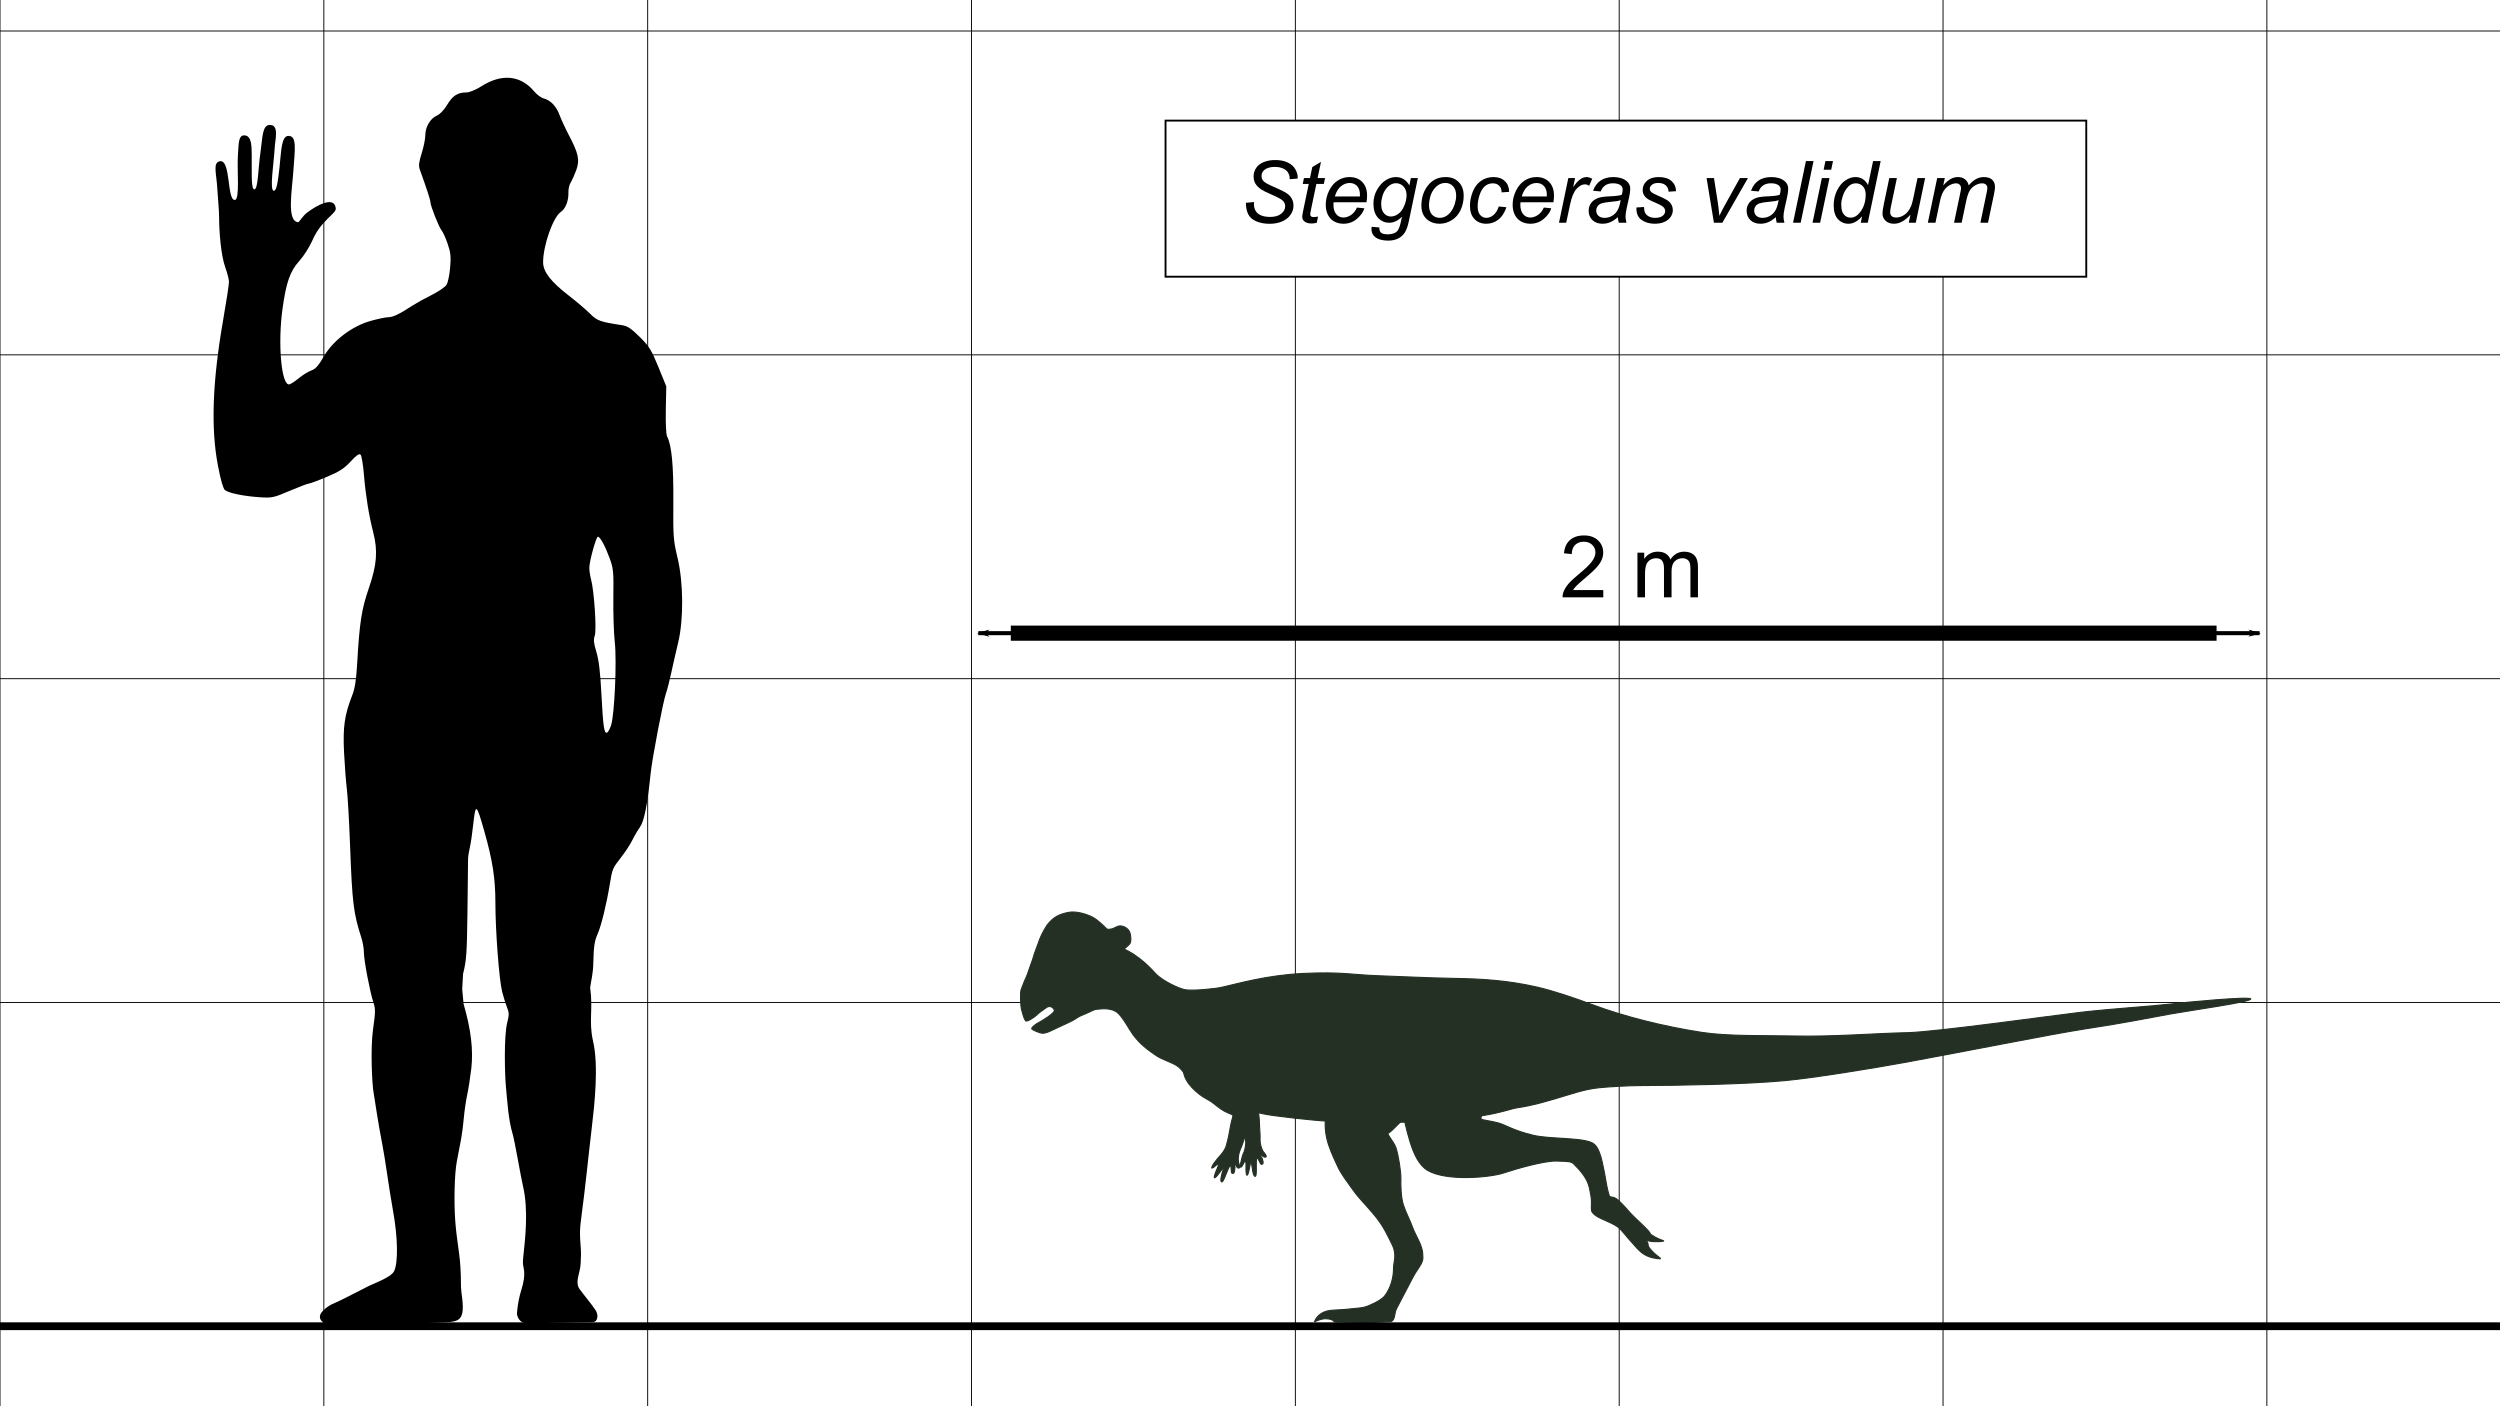 <?xml version="1.0" encoding="UTF-8" standalone="no"?>
<svg
   xmlns:dc="http://purl.org/dc/elements/1.1/"
   xmlns:cc="http://creativecommons.org/ns#"
   xmlns:rdf="http://www.w3.org/1999/02/22-rdf-syntax-ns#"
   xmlns:svg="http://www.w3.org/2000/svg"
   xmlns="http://www.w3.org/2000/svg"
   version="1.1"
   id="svg2"
   viewBox="0 0 7256.693 4081.89"
   height="1152mm"
   width="2048mm">
  <defs
     id="defs4">
    <marker
       style="overflow:visible;"
       id="marker4624"
       refX="0.0"
       refY="0.0"
       orient="auto">
      <path
         transform="scale(0.8) rotate(180) translate(12.5,0)"
         style="fill-rule:evenodd;stroke:#000000;stroke-width:1pt;stroke-opacity:1;fill:#000000;fill-opacity:1"
         d="M 0.0,0.0 L 5.0,-5.0 L -12.5,0.0 L 5.0,5.0 L 0.0,0.0 z "
         id="path4626" />
    </marker>
    <marker
       style="overflow:visible"
       id="marker4456"
       refX="0.0"
       refY="0.0"
       orient="auto">
      <path
         transform="scale(0.8) translate(12.5,0)"
         style="fill-rule:evenodd;stroke:#000000;stroke-width:1pt;stroke-opacity:1;fill:#000000;fill-opacity:1"
         d="M 0.0,0.0 L 5.0,-5.0 L -12.5,0.0 L 5.0,5.0 L 0.0,0.0 z "
         id="path4458" />
    </marker>
    <marker
       style="overflow:visible;"
       id="marker4440"
       refX="0.0"
       refY="0.0"
       orient="auto">
      <path
         transform="scale(0.8) rotate(180) translate(12.5,0)"
         style="fill-rule:evenodd;stroke:#000000;stroke-width:1.0pt;"
         d="M 0.0,0.0 L 5.0,-5.0 L -12.5,0.0 L 5.0,5.0 L 0.0,0.0 z "
         id="path4442" />
    </marker>
    <marker
       style="overflow:visible"
       id="marker4436"
       refX="0.0"
       refY="0.0"
       orient="auto">
      <path
         transform="scale(0.8) translate(12.5,0)"
         style="fill-rule:evenodd;stroke:#000000;stroke-width:1.0pt"
         d="M 0.0,0.0 L 5.0,-5.0 L -12.5,0.0 L 5.0,5.0 L 0.0,0.0 z "
         id="path4438" />
    </marker>
    <marker
       style="overflow:visible;"
       id="Arrow1Lend"
       refX="0.0"
       refY="0.0"
       orient="auto">
      <path
         transform="scale(0.8) rotate(180) translate(12.5,0)"
         style="fill-rule:evenodd;stroke:#000000;stroke-width:1pt;stroke-opacity:1;fill:#000000;fill-opacity:1"
         d="M 0.0,0.0 L 5.0,-5.0 L -12.5,0.0 L 5.0,5.0 L 0.0,0.0 z "
         id="path4179" />
    </marker>
    <marker
       style="overflow:visible"
       id="Arrow1Lstart"
       refX="0.0"
       refY="0.0"
       orient="auto">
      <path
         transform="scale(0.8) translate(12.5,0)"
         style="fill-rule:evenodd;stroke:#000000;stroke-width:1pt;stroke-opacity:1;fill:#000000;fill-opacity:1"
         d="M 0.0,0.0 L 5.0,-5.0 L -12.5,0.0 L 5.0,5.0 L 0.0,0.0 z "
         id="path4176" />
    </marker>
  </defs>
  <g
     style="display:inline"
     id="layer5">
    <rect
       y="-58.928"
       x="-90.51"
       height="4186.072"
       width="7568.871"
       id="rect4181"
       style="opacity:1;fill:#ffffff;fill-opacity:1;fill-rule:nonzero;stroke:#ffffff;stroke-width:3.755;stroke-miterlimit:4;stroke-dasharray:none;stroke-opacity:1" />
  </g>
  <g
     style="display:inline"
     id="layer9">
    <path
       id="path5425"
       style="fill:none;fill-opacity:0.75;fill-rule:evenodd;stroke:#000000;stroke-width:2pt;stroke-linecap:butt;stroke-linejoin:miter;stroke-opacity:1"
       d="M 0,0 0,4081.89 M 940,0 940,4081.89 M 1880,0 l 0,4081.89 M 2820,0 l 0,4081.89 M 3760,0 l 0,4081.89 M 4700,0 l 0,4081.89 M 5640,0 l 0,4081.89 M 6580,0 l 0,4081.89 M 0,90 7256.693,90 M 0,1030 l 7256.693,0 M 0,1970 l 7256.693,0 M 0,2910 l 7256.693,0 M 0,3850 l 7256.693,0" />
  </g>
  <g
     style="display:inline;opacity:1"
     id="layer2">
    <path
       id="path4716"
       d="m 4939.228,2996.65 c -107.737,-16.727 -222.974,-45.048 -318.799,-80.965 -46.216,-17.331 -111.302,-39.72 -161.119,-50.959 -81.233,-18.326 -153.062,-23.293 -236.069,-24.7 -81.684,-1.385 -162.607,-5.872 -222.118,-7.751 -76.128,-2.554 -106.079,-11.823 -215.761,-6.754 -109.682,5.069 -193.805,30.409 -237.928,40.066 -23.409,5.123 -81.374,10.479 -104.861,7.731 -17.008,-1.99 -68.418,-25.354 -88.996,-48.042 -20.578,-22.688 -62.855,-66.092 -119.432,-80.479 -56.644,-14.404 -134.306,40.216 -152.872,95.916 -8.859,26.577 -11.058,57.968 3.338,78.281 7.541,10.642 25.887,22.15 38.603,20.692 35.687,-4.092 90.168,-23.141 119.065,-1.468 16.138,12.103 35.562,50.428 47.058,65.755 20.055,26.74 41.183,42.733 67.884,60.69 14.461,9.725 41.7,18.356 56.67,27.337 27.505,16.503 30.303,46.12 55.617,65.105 20.984,15.738 82.001,42.978 82.001,42.978 46.949,15.948 97.136,31.643 145.841,38.059 84.37,11.114 149.435,17.081 244.861,22.212 64.037,-4.551 119.906,-1.176 173.802,-4.45 69.358,-4.212 139.773,-10.086 186.906,-17.566 59.806,-9.492 81.133,-20.01 103.382,-23.262 41.676,-6.091 77.675,-17.015 112.898,-27.273 41.361,-12.046 76.879,-25.484 120.946,-30.381 28.185,-3.132 91.307,-6.342 118.19,-6.418 116.24,-0.328 306.014,-3.512 421.954,-14.287 83.584,-7.768 254.47,-35.569 354.018,-53.819 165.879,-30.411 429.184,-82.853 519.391,-96.583 117.212,-17.84 185.266,-32.046 245.508,-42.924 60.95,-11.006 235.598,-35.302 234.157,-43.741 -1.435,-8.407 -197.915,10.623 -234.174,14.897 -56.929,6.712 -166.526,13.159 -261.075,24.04 -63.899,7.353 -420.567,57.235 -500.782,58.922 -98.993,2.082 -215.02,12.366 -333.025,9.592 -74.431,-1.749 -188.113,1.497 -265.08,-10.453 z"
       style="opacity:1;fill:#253025;fill-opacity:1;fill-rule:evenodd;stroke:#253025;stroke-width:3.271;stroke-linecap:butt;stroke-linejoin:miter;stroke-miterlimit:4;stroke-dasharray:none;stroke-opacity:1" />
  </g>
  <g
     style="display:inline"
     id="layer4">
    <path
       id="path4723"
       d="m 3932.558,3014.24 c -21.177,35.743 -37.939,69.913 -51.815,105.416 -13.877,35.504 -25.243,89.896 -29.866,107.977 -8.168,31.949 -3.876,65.95 4.995,93.713 8.363,26.174 25.636,61.482 25.636,61.482 10.073,23.373 28.582,46.882 46.774,72.427 18.47,25.935 33.902,38.796 61.334,72.03 27.882,33.779 38.538,60.006 53.213,89.357 3.958,7.917 6.89,23.272 5.645,34.81 -1.245,11.538 -3.48,21.065 -3.48,30.298 0,26.968 -8.099,57.635 -26.421,81.011 -4.08,5.206 -17.347,13.912 -27.009,18.637 -9.662,4.725 -21.073,10.461 -32.572,13.247 -11.778,2.854 -32.574,3.558 -47.153,5.543 -6.391,0.87 -16.721,1.244 -27.744,1.972 -11.022,0.729 -22.794,0.942 -31.524,3.214 -19.523,5.081 -31.41,16.959 -36.776,30.396 -1.042,2.61 10.044,-4.896 23.351,-7.213 13.307,-2.317 26.67,1.277 29.459,3.706 3.58,3.116 3.701,5.149 9.962,5.213 50.72,0.512 99.448,2.39 154.215,-1.037 5.882,-0.287 11.967,-0.981 14.858,-15.486 2.89,-14.502 2.88,-16.128 7.594,-25.394 11.133,-21.882 35.022,-66.802 44.359,-84.984 8.517,-17.034 19.514,-30.374 25.576,-42.047 7.41,-14.269 4.445,-21.77 4.445,-28.403 0,-25.013 -22.648,-56.712 -30.631,-80.66 -4.892,-14.677 -18.256,-39.575 -25.563,-62.357 -7.307,-22.782 -7.534,-59.202 -7.11,-73.438 0.67,-22.493 -7.543,-71.638 -14.294,-91.892 -6.474,-19.423 -29.09,-40.609 -21.424,-43.421 7.666,-2.811 23.165,-21.739 52.199,-48.734 29.034,-26.995 41.435,-44.38 60.096,-63.04 23.282,-23.282 47.152,-34.9 77.157,-65.926 30.005,-31.026 45.824,-49.04 57.617,-64.765 9.562,-12.748 99.256,-80.07 89.85,-94.955 -17.124,-27.097 -111.527,-7.618 -160.47,-11.784 -48.944,-4.165 -66.982,-14.645 -96.472,-25.48 -29.49,-10.834 -95.708,-35.54 -119.062,-6.022 -23.354,29.518 -41.286,76.776 -58.95,106.588 z"
       style="fill:#253025;fill-opacity:1;fill-rule:evenodd;stroke:#253025;stroke-width:3.271;stroke-linecap:butt;stroke-linejoin:miter;stroke-miterlimit:4;stroke-dasharray:none;stroke-opacity:1" />
  </g>
  <g
     style="display:inline"
     id="layer6">
    <path
       id="path4730"
       d="m 3558.768,3328.366 c -4.188,10.846 -12.788,21.13 -12.788,21.13 -10.383,11.926 -15.416,17.565 -23.795,29.117 -2.105,2.874 -4.66,8.78 -5.11,11.421 -0.281,1.649 5.341,-0.605 10.493,-5.586 3.088,-2.985 4.36,-4.022 7.952,-5.303 3.212,-1.145 0.407,6.671 -3.912,16.31 -1.987,4.434 -10.124,24.619 -5.657,23.261 6.684,-2.032 21.502,-26.99 24.754,-28.597 2.473,-1.222 -1.599,8.39 -2.793,13.397 -0.929,3.895 -7.593,25.905 -1.631,27.312 5.406,1.276 16.325,-36.214 22.827,-45.091 5.106,-4.941 4.303,4.917 4.303,4.917 1.339,6.756 -0.576,16.468 5.457,15.46 5.488,-0.917 4.945,-12.043 5.797,-16.996 0.45,-2.595 0.893,-10.001 0.96,-9.781 0.871,2.864 7.041,14.124 11.711,10.812 2.747,-4.039 -1.864,-13.753 -2.628,-17.928 -1.55,-10.04 0.776,-25.775 5.532,-35.911 4.827,-10.286 7.902,-20.759 12.276,-33.188 2.841,-8.073 9.089,-23.561 11.956,-36.332 4.653,-20.73 10.941,-39.81 4.38,-49.68 -10.262,-16.809 -29.46,-25.561 -44.88,-40.98 -12.163,-12.163 -23.607,-25.22 -63.932,-53.06 -40.325,-27.841 -56.872,-51.518 -64.253,-41.36 -7.381,10.159 -20.649,19.778 -20.174,28.077 1.851,32.315 40.498,66.297 67.139,80.282 18.973,9.96 23.951,17.19 40.45,28.466 17.887,12.664 32.264,14.664 35.271,18.904 1.592,2.245 -3.897,15.252 -6.168,28.599 -3.47,20.392 -6.578,37.968 -13.538,62.325 z"
       style="fill:#253025;fill-opacity:1;fill-rule:evenodd;stroke:#253025;stroke-width:3.271;stroke-linecap:butt;stroke-linejoin:miter;stroke-miterlimit:4;stroke-dasharray:none;stroke-opacity:1" />
  </g>
  <g
     id="g4176"
     style="display:inline">
    <path
       style="fill:#253025;fill-opacity:1;fill-rule:evenodd;stroke:#253025;stroke-width:3.271;stroke-linecap:butt;stroke-linejoin:miter;stroke-miterlimit:4;stroke-dasharray:none;stroke-opacity:1"
       d="m 3616.109,3315.011 c 0.264,11.623 -4.246,26.896 -4.246,26.896 -6.661,14.365 -6.52,17.43 -10.417,33.503 -0.851,3.46 -0.961,9.894 -0.37,12.507 0.37,1.631 4.707,-2.596 7.571,-9.165 1.716,-3.937 2.497,-5.381 5.329,-7.934 2.533,-2.283 3.071,6.775 2.753,17.332 -0.146,4.857 -0.124,25.856 3.487,22.898 5.405,-4.427 7.89,-33.624 10.284,-36.349 1.82,-2.072 3.569,9.604 4.374,14.687 0.626,3.955 2.706,26.081 8.753,25.109 5.484,-0.881 1.286,-39.703 3.913,-50.388 2.837,-6.514 5.853,2.905 5.853,2.905 3.814,5.735 5.746,15.444 10.939,12.212 4.724,-2.94 -0.019,-13.019 -1.12,-17.922 -0.573,-2.571 -2.987,-9.586 -2.841,-9.408 1.897,2.316 11.894,10.373 14.948,5.531 1,-4.781 -6.966,-12.004 -9.264,-15.572 -5.261,-8.69 -9.11,-24.124 -8.576,-35.308 0.541,-11.349 -0.609,-22.204 -1.304,-35.361 -0.451,-8.547 -0.58,-25.247 -2.798,-38.146 -3.602,-20.939 -1.232,-34.967 -8.973,-43.94 -12.28,-15.396 -32.42,-21.684 -49.644,-35.058 -13.586,-10.55 -26.57,-22.076 -70.055,-44.666 -43.484,-22.59 -62.858,-44.016 -68.913,-33.016 -6.055,11 -18.019,22.201 -16.512,30.375 5.87,31.831 48.456,60.724 76.634,71.274 20.068,7.514 25.91,14.066 43.687,23.194 19.327,10.332 33.842,10.522 37.355,14.354 1.86,2.029 4.919,23.47 7.908,36.675 4.566,20.175 8.394,37.608 11.245,62.779 z"
       id="path4178" />
  </g>
  <g
     style="display:inline"
     id="layer7">
    <path
       id="path4737"
       d="m 4011.103,3047.827 c 8.368,50.208 34.531,90.19 53.229,155.985 19.295,67.895 31.061,164.851 79.704,193.488 54.328,31.983 180.517,20.802 221.316,7.202 37.832,-12.611 117.282,-35.313 152.514,-34.443 38.986,0.963 43.652,1.903 50.347,8.598 16.549,16.549 38.873,39.787 45.261,69.335 3.194,14.774 5.698,27.096 6.061,40.397 0.363,13.301 -2.341,24.11 2.466,30.536 7.862,10.511 20.72,16.2 33.476,21.685 10.146,4.363 31.81,14.26 40.564,20.799 11.933,8.912 29.606,34.011 42.385,46.79 4.9,4.9 17.596,22.735 34.291,32.909 16.694,10.174 37.386,12.686 46.247,12.847 5.621,0.102 -11.719,-9.622 -20.98,-19.823 -9.262,-10.201 -14.146,-14.635 -14.146,-21.996 0,-7.877 -10.24,-13.946 2.098,-10.14 12.909,3.982 50.01,2.079 42.176,-0.716 -12.154,-4.336 -20.284,-7.659 -32.515,-15.645 -10.909,-7.122 -0.537,-1.343 -11.473,-13.555 -11.271,-12.586 -38.892,-37.171 -49.958,-49.083 -9.197,-9.9 -33.961,-39.913 -46.064,-45.532 -9.722,-4.514 -13.922,-1.511 -16.63,-5.665 0,0 -6.461,-19.712 -10.398,-45.902 -2.156,-14.341 -5.875,-32.25 -10.575,-53.825 -4.269,-19.594 -11.27,-39.864 -22.091,-50.068 -22.968,-21.659 -125.536,-13.976 -178.476,-26.741 -57.074,-13.761 -79.553,-29.462 -98.51,-35.036 -21.649,-6.365 -49.242,-8.948 -52.235,-11.941 -3.154,-3.154 16.754,-73.292 20.065,-81.569 8,-19.998 42.541,-196.376 33.969,-213.52 -11.831,-23.662 -51.745,-42.321 -77.644,-50.953 -23.059,-7.687 -46.031,-14.558 -70.364,-14.558 -34.347,0 -141.231,-52.095 -196.785,2.682 -41.898,41.311 -5.313,109.523 2.676,157.458 z"
       style="fill:#253025;fill-opacity:1;fill-rule:evenodd;stroke:#253025;stroke-width:3.271;stroke-linecap:butt;stroke-linejoin:miter;stroke-miterlimit:4;stroke-dasharray:none;stroke-opacity:1" />
  </g>
  <g
     style="display:inline;opacity:1"
     id="layer3">
    <path
       id="path4719"
       d="m 2977.552,2963.291 c -5.759,-5.759 -8.794,-21.607 -12.049,-31.985 -3.255,-10.377 -4.809,-52.311 -1.113,-59.703 2.787,-5.574 6.841,-19.13 9.551,-24.55 6.871,-13.741 10.948,-26.268 15.733,-40.625 2.773,-8.32 8.226,-21.615 10.375,-30.213 2.5,-10.002 10.403,-28.192 13.403,-37.916 4.306,-13.957 14.11,-35.225 25.715,-52.632 18.188,-24.307 36.737,-32.222 62.829,-37.382 21.218,-4.196 51.479,4.911 68.817,13.749 16.299,8.319 36.642,29.473 36.642,29.473 5.187,5.406 5.854,7.428 17.933,5.226 12.079,-2.201 19.537,-12.845 34.464,-7.747 16.992,5.803 21.083,18.393 22.062,28.541 1.27,13.162 0.624,19.392 -5.333,25.053 -5.957,5.661 -9.668,8.494 -11.388,10.214 -4.785,4.785 -9.206,8.203 -15.636,19.409 -6.431,11.206 -9.883,20.512 -13.018,28.348 -9.563,23.907 -8.817,45.122 -8.817,70.533 0,7.872 -0.922,28.107 -6.245,33.43 -13.484,13.484 -24.208,18.6 -41.144,24.246 -4.363,1.455 -18.791,9.938 -35.889,16.471 -17.098,6.533 -20.997,12.151 -32.933,18.037 -11.935,5.886 -21.393,10.381 -37.637,17.632 -16.224,7.254 -36.961,19.896 -50.036,18.026 -7.131,-1.02 -24.628,-8.282 -28.654,-12.123 -3.346,-3.346 12.848,-14.873 15.429,-16.164 8.883,-4.442 54.083,-30.329 49.594,-39.307 -4.906,-9.812 -14.543,-13.043 -23.878,-6.093 -9.532,7.096 -19.776,13.278 -28.591,22.224 -4.767,4.849 -26.819,19.196 -30.186,15.829 z"
       style="fill:#253025;fill-opacity:1;fill-rule:evenodd;stroke:#253025;stroke-width:3.271;stroke-linecap:butt;stroke-linejoin:miter;stroke-miterlimit:4;stroke-dasharray:none;stroke-opacity:1" />
  </g>
  <g
     style="display:inline"
     id="layer8">
    <path
       d="m 1773.809,2105.082 c 9.988,-31.024 16.866,-186.089 10.73,-240.985 -2.908,-25.766 -4.813,-83.83 -4.173,-129.044 1,-76.465 0.326,-84.367 -11.137,-115.687 -12.708,-34.756 -27.436,-61.483 -33.717,-61.483 -5.133,0 -24.892,71.306 -24.892,89.963 0,8.439 2.181,23.406 4.827,32.975 9.073,32.65 16.75,146.753 11.093,163.7 -4.246,12.466 -3.271,22.176 4.623,48.056 7.008,23.137 11.181,57.779 14.409,119.8 5.147,97.68 7.968,117.1 16.24,114.231 3.156,-1.085 8.535,-10.798 11.996,-21.526 m -244.7,1736.069 c -23.263,-0.17 -28.6,-23.364 -28.542,-28.424 0.117,-5.356 2.952,-33.379 8.724,-54.523 5.773,-21.173 12.345,-38.422 12.403,-59.708 0.117,-21.258 -5.831,-22.191 -3.082,-47.617 5.219,-50.402 16.392,-136.819 -0.75,-208.902 -5.86,-24.564 -23.648,-129.905 -29.857,-150.528 -12.634,-41.525 -15.426,-96.097 -19.192,-133.834 -3.503,-34.444 -6.731,-149.086 3.563,-189.509 5.713,-22.374 5.612,-28.847 -0.512,-43.66 -3.883,-9.668 -10.338,-30.134 -14.307,-45.781 -8.768,-34.43 -19.585,-176.745 -19.585,-258.285 0,-70.359 -8.2,-123.305 -31.958,-206.71 -23.583,-83.023 -25.473,-84.042 -32.714,-17.908 -2.457,23.647 -6.819,52.678 -9.581,64.466 -2.778,11.915 -5.075,26.925 -5.075,33.511 0,6.488 -0.71,74.19 -1.73,150.542 -1.512,123.488 -2.894,143.361 -12.81,182.682 l -2.443,44.239 4.013,43.123 c 21.301,73.002 28.512,133.326 22.449,186.837 -2.995,25.456 -8.317,60.113 -12.068,77.13 -3.649,16.946 -8.011,46.925 -9.712,66.698 -1.759,19.831 -5.103,46.247 -7.516,59.108 -2.4,12.792 -8.099,42.841 -12.708,66.684 -7.357,38.996 -8.306,119.545 -4.943,168.973 3.883,57.073 12.243,91.247 15.195,136.659 2.966,45.088 0.072,50.828 3.052,75.126 13.765,92.755 -7.473,84.592 -75.664,87.885 -66.271,3.166 -177.571,6.572 -220.375,6.572 -23.86,0 -46.003,0 -85.638,-1.668 -22.929,-0.95 -39.621,-19.307 -21.359,-38.416 18.989,-19.985 35.637,-22.952 53.098,-31.984 11.661,-6.063 63.667,-31.88 69.977,-35.512 19.396,-11.294 75.172,-29.181 84.549,-48.714 12.097,-25.017 10.847,-97.736 -3.125,-174.965 -13.26,-73.964 -22.21,-147.87 -30.875,-191.531 -11.443,-57.045 -24.724,-147.305 -25.48,-151.093 -4.493,-22.417 -9.683,-128.068 -1.643,-184.477 7.11,-49.822 7.227,-59.73 1.093,-77.624 -9.959,-29.54 -27.741,-122.81 -27.741,-145.962 0,-10.883 -3.257,-29.555 -7.153,-41.724 -23.06,-71.731 -26.65,-100.366 -32.947,-268.561 -2.646,-70.486 -6.848,-144.478 -9.393,-164.279 -2.544,-19.731 -6.15,-67.193 -8.069,-105.355 -3.621,-74.288 1.41,-109.312 24.062,-166.627 7.357,-18.516 11.298,-44.127 13.958,-90.047 7.066,-122.09 12.678,-158.301 34.197,-220.845 23.118,-67.278 26.303,-107.969 12.403,-161.735 -12.403,-48.099 -22.071,-108.196 -26.811,-166.188 -2.37,-29.257 -6.761,-55.745 -9.786,-58.826 -3.91,-4.057 -11.849,1.286 -28.904,19.801 -18.683,20.212 -33.019,29.583 -69.295,44.663 -25.153,10.601 -48.401,19.265 -51.673,19.265 -3.344,0 -28.468,9.54 -55.89,21.173 -47.762,20.353 -51.557,21.073 -89.593,18.402 -45.959,-3.237 -87.179,-11.901 -98.462,-20.622 -5.045,-3.873 -12.431,-29.865 -20.355,-71.518 -20.747,-108.662 -15.877,-243.614 15.208,-422.099 9.349,-53.37 16.91,-103.135 16.91,-110.443 0,-7.222 -4.715,-26.033 -10.439,-41.582 -12.785,-34.725 -18.194,-104.492 -18.194,-148.266 0,-18.077 -4.012,-58.642 -5.351,-83.101 -2.284,-41.728 -13.705,-73.615 7.664,-77.508 32.41,-5.904 19.759,114.593 43.655,112.329 14.832,-1.405 5.549,-89.868 8.721,-130.608 2.394,-30.744 0.34,-57.967 19.287,-56.819 21.133,1.28 20.416,32.507 20.776,60.177 0.503,38.592 -2.751,96.421 7.437,96.565 11.192,0.158 11.043,-60.239 17.549,-104.306 6.506,-44.068 4.556,-82.717 27.813,-82.796 27.396,-0.093 15.071,42.766 13.886,65.735 -2.231,43.248 -15.738,124.454 -2.783,125.448 7.719,0.592 11.641,-21.531 16.749,-68.215 5.108,-46.684 4.867,-92.167 26.87,-91.079 23.729,1.173 17.858,37.792 13.29,102.318 -4.072,57.518 -19.976,146.224 14.384,148.224 2.047,0.119 12.8,-18.147 25.205,-27.636 30.004,-22.949 75.681,-46.104 82.697,-17.07 2.667,11.037 -0.201,12.322 -24.066,35.819 -19.36,19.061 -32.874,38.523 -43.008,61.751 -8.186,18.763 -25.106,45.291 -37.556,59.095 -27.475,30.463 -38.588,62.401 -49.332,140.662 -13.711,100.337 -3.344,218.512 19.047,218.314 3.577,0 16.095,-8.043 27.843,-17.71 11.835,-9.752 28.542,-20.014 37.221,-23.024 11.821,-4.014 20.646,-13.979 35.593,-39.929 26.84,-46.699 81.902,-88.549 136.642,-103.899 20.588,-5.781 43.547,-10.587 50.991,-10.587 13.464,0 32.481,-9.116 70.094,-33.809 10.949,-7.052 35.928,-20.96 55.745,-30.784 19.716,-9.908 39.068,-23.052 43.081,-29.412 3.94,-6.29 8.637,-28.749 10.469,-49.936 2.718,-31.886 1.483,-43.759 -7.095,-68.79 -5.628,-16.721 -13.421,-34.063 -17.288,-38.629 -8.055,-9.3 -32.815,-71.956 -32.931,-83.08 -0.117,-6.275 -10.672,-38.656 -30.533,-93.666 -4.173,-11.42 -3.068,-21.258 5.219,-47.66 5.773,-18.276 10.542,-41.724 10.542,-52.268 0.117,-24.424 14.481,-49.003 33.629,-57.215 8.884,-3.774 21.111,-16.707 30.126,-31.703 15.776,-26.374 30.271,-35.518 56.006,-35.518 8.491,0 27.204,-7.802 43.023,-17.837 58.565,-37.37 113.393,-32.382 152.824,14.345 8.113,9.626 20.37,18.87 27.204,20.622 20.646,5.286 37.454,22.784 46.875,48.38 4.957,13.427 17.403,40.212 27.741,59.815 27.276,51.646 31.347,71.194 20.733,100.253 -4.711,12.904 -11.893,28.988 -15.979,35.533 -4.042,6.473 -7.109,19.179 -6.746,28.268 0.826,24.748 -8.04,47.871 -22.027,57.454 -22.594,15.279 -51.441,97.229 -51.441,146.174 0,27.406 22.304,56.423 74.501,96.648 23.045,17.837 50.947,41.667 62.011,52.748 20.225,20.424 28.513,23.449 93.518,33.371 15.02,2.374 26.477,10.063 50.51,34.091 27.392,27.222 33.98,37.723 54.087,87.107 l 22.871,56.212 -1.324,67.744 c -0.745,40.834 0.698,71.872 3.854,77.935 13.216,25.639 18.77,84.352 17.956,190.074 -0.756,100.578 0.117,111.447 12.155,161.68 17.288,71.886 18.073,179.163 1.803,246.596 -5.787,24.028 -14.801,63.25 -19.948,87.235 -5.19,23.971 -12.039,50.628 -15.15,59.067 -8.243,22.247 -40.129,188.379 -44.782,233.734 -9.552,92.055 -18.741,138.118 -30.853,155.192 -6.601,9.244 -16.764,26.558 -22.608,38.558 -5.816,12 -20.487,34.289 -32.598,49.71 -24.238,30.897 -25.328,33.285 -32.423,77.609 -9.683,59.109 -24.849,120.959 -35.666,145.03 -8.782,19.886 -11.006,35.505 -12.198,83.447 -0.71,32.578 -6.048,48.267 -9.175,71.899 9.105,62.98 -4.896,95.997 8.466,155.418 16.676,70.331 3.977,186.682 -3.22,246.343 -10.948,91.743 -17.048,160.83 -32.649,278.85 -5.219,39.519 1.353,70.614 0.826,93.822 -0.57,21.159 -0.803,29.018 -2.893,41.23 -3.156,19.01 -13.857,41.385 -1.178,59.122 13.463,18.827 34.842,43.42 46.837,62.105 7.939,12.325 7.415,34.063 -10.541,34.063"
       style="display:inline;fill:#000000;fill-opacity:1;fill-rule:nonzero;stroke:none"
       id="path3054" />
    <rect
       y="3838.302"
       x="-318.725"
       height="22.627"
       width="7738.577"
       id="rect4174"
       style="opacity:1;fill:#000000;fill-opacity:1;fill-rule:nonzero;stroke:none;stroke-width:5;stroke-miterlimit:4;stroke-dasharray:none;stroke-opacity:1" />
  </g>
  <g
     style="display:inline"
     id="layer10">
    <rect
       y="350.093"
       x="3383.171"
       height="453.094"
       width="2672.593"
       id="rect4198"
       style="opacity:1;fill:#ffffff;fill-opacity:1;fill-rule:nonzero;stroke:#000000;stroke-width:5.454;stroke-miterlimit:4;stroke-dasharray:none;stroke-opacity:1" />
    <g
       id="flowRoot4202"
       style="font-style:normal;font-variant:normal;font-weight:normal;font-stretch:normal;font-size:160px;line-height:125%;font-family:Arial;-inkscape-font-specification:Arial;letter-spacing:0px;word-spacing:0px;fill:#000000;fill-opacity:1;stroke:none;stroke-width:1px;stroke-linecap:butt;stroke-linejoin:miter;stroke-opacity:1"
       transform="translate(424,462)">
      <path
         id="path4221"
         style="font-size:250px"
         d="m 4229.855,1250.792 0,21.118 -118.286,0 q -0.244,-7.934 2.563,-15.259 4.517,-12.085 14.404,-23.804 10.01,-11.719 28.809,-27.1 29.175,-23.926 39.429,-37.842 10.254,-14.038 10.254,-26.489 0,-13.062 -9.399,-21.973 -9.277,-9.033 -24.292,-9.033 -15.869,0 -25.391,9.521 -9.521,9.521 -9.643,26.367 l -22.583,-2.319 q 2.319,-25.268 17.456,-38.452 15.137,-13.306 40.649,-13.306 25.757,0 40.772,14.282 15.015,14.282 15.015,35.4 0,10.742 -4.395,21.118 -4.394,10.376 -14.648,21.851 -10.132,11.475 -33.813,31.494 -19.775,16.602 -25.391,22.583 -5.615,5.859 -9.277,11.841 l 87.769,0 z" />
      <path
         id="path4223"
         style="font-size:250px"
         d="m 4328.976,1271.91 0,-129.639 19.653,0 0,18.188 q 6.104,-9.521 16.235,-15.259 10.132,-5.859 23.071,-5.859 14.404,0 23.56,5.981 9.277,5.981 13.062,16.724 15.381,-22.705 40.039,-22.705 19.287,0 29.663,10.742 10.376,10.62 10.376,32.837 l 0,88.989 -21.851,0 0,-81.665 q 0,-13.184 -2.197,-18.921 -2.075,-5.859 -7.69,-9.399 -5.615,-3.54 -13.184,-3.54 -13.672,0 -22.705,9.155 -9.033,9.033 -9.033,29.053 l 0,75.317 -21.973,0 0,-84.228 q 0,-14.648 -5.371,-21.973 -5.371,-7.324 -17.578,-7.324 -9.277,0 -17.212,4.883 -7.812,4.883 -11.352,14.282 -3.54,9.399 -3.54,27.1 l 0,67.261 -21.973,0 z" />
    </g>
    <path
       id="path4454"
       d="m 2839.758,1837.89 c 3695.382,0 3719.071,0 3719.071,0"
       style="fill:none;fill-rule:evenodd;stroke:#000000;stroke-width:11.922;stroke-linecap:butt;stroke-linejoin:miter;stroke-miterlimit:4;stroke-dasharray:none;stroke-dashoffset:0;stroke-opacity:1;marker-start:url(#Arrow1Lstart);marker-end:url(#Arrow1Lend)" />
    <rect
       y="1821.89"
       x="2940"
       height="32"
       width="3488"
       id="rect6776"
       style="opacity:1;fill:#000000;fill-opacity:1;fill-rule:nonzero;stroke:#000000;stroke-width:12;stroke-miterlimit:4;stroke-dasharray:none;stroke-dashoffset:0;stroke-opacity:1" />
    <g
       id="text4206"
       style="font-style:normal;font-variant:normal;font-weight:normal;font-stretch:normal;font-size:250px;line-height:125%;font-family:Arial;-inkscape-font-specification:Arial;letter-spacing:0px;word-spacing:0px;fill:#000000;fill-opacity:1;stroke:none;stroke-width:1px;stroke-linecap:butt;stroke-linejoin:miter;stroke-opacity:1">
      <path
         id="path4247"
         style="font-style:italic;font-variant:normal;font-weight:normal;font-stretch:normal;font-family:Arial;-inkscape-font-specification:'Arial Italic'"
         d="m 3616.533,588.661 23.438,-2.197 -0.244,6.226 q 0,10.376 4.761,19.043 4.761,8.545 15.747,13.306 10.986,4.639 26.123,4.639 21.484,0 32.715,-9.399 11.352,-9.399 11.352,-21.484 0,-8.423 -5.981,-15.381 -6.104,-6.836 -33.325,-18.555 -21.118,-9.155 -28.809,-14.038 -12.085,-7.935 -17.822,-17.212 -5.737,-9.399 -5.737,-21.362 0,-13.794 7.568,-24.902 7.568,-11.108 22.095,-16.968 14.649,-5.859 32.959,-5.859 21.851,0 36.865,7.324 15.015,7.324 21.729,19.531 6.836,12.207 6.836,23.315 0,1.099 -0.122,3.662 l -23.071,1.831 q 0,-7.568 -1.343,-11.841 -2.441,-7.446 -7.568,-12.573 -5.127,-5.127 -14.16,-8.179 -8.911,-3.174 -20.02,-3.174 -19.531,0 -30.395,8.789 -8.301,6.714 -8.301,17.822 0,6.592 3.418,11.841 3.418,5.127 12.329,10.132 6.348,3.54 30.151,14.038 19.287,8.545 26.611,13.428 9.766,6.47 15.015,15.747 5.249,9.155 5.249,20.874 0,14.526 -8.911,26.855 -8.789,12.207 -24.414,18.921 -15.625,6.714 -35.767,6.714 -30.395,0 -49.683,-13.184 -19.165,-13.306 -19.287,-47.729 z" />
      <path
         id="path4249"
         style="font-style:italic;font-variant:normal;font-weight:normal;font-stretch:normal;font-family:Arial;-inkscape-font-specification:'Arial Italic'"
         d="m 3825.884,628.578 -3.662,18.066 q -7.934,2.075 -15.381,2.075 -13.184,0 -20.996,-6.47 -5.859,-4.883 -5.859,-13.306 0,-4.272 3.174,-19.653 l 15.747,-75.317 -17.456,0 3.54,-17.09 17.456,0 6.714,-31.86 25.269,-15.259 -9.888,47.119 21.729,0 -3.662,17.09 -21.607,0 -15.015,71.655 q -2.808,13.672 -2.808,16.357 0,3.906 2.197,5.981 2.319,2.075 7.446,2.075 7.324,0 13.062,-1.465 z" />
      <path
         id="path4251"
         style="font-style:italic;font-variant:normal;font-weight:normal;font-stretch:normal;font-family:Arial;-inkscape-font-specification:'Arial Italic'"
         d="m 3938.799,602.455 21.484,2.197 q -4.639,15.991 -21.362,30.396 -16.602,14.404 -39.673,14.404 -14.404,0 -26.489,-6.592 -11.963,-6.714 -18.311,-19.409 -6.226,-12.695 -6.226,-28.931 0,-21.24 9.766,-41.138 9.888,-20.02 25.513,-29.663 15.625,-9.766 33.813,-9.766 23.193,0 36.987,14.404 13.916,14.404 13.916,39.307 0,9.521 -1.709,19.531 l -95.459,0 q -0.488,3.784 -0.488,6.836 0,18.188 8.301,27.832 8.423,9.521 20.508,9.521 11.352,0 22.339,-7.446 10.986,-7.446 17.09,-21.484 z m -64.209,-32.105 72.754,0 q 0.122,-3.418 0.122,-4.883 0,-16.602 -8.301,-25.391 -8.301,-8.911 -21.362,-8.911 -14.16,0 -25.879,9.766 -11.597,9.766 -17.334,29.419 z" />
      <path
         id="path4253"
         style="font-style:italic;font-variant:normal;font-weight:normal;font-stretch:normal;font-family:Arial;-inkscape-font-specification:'Arial Italic'"
         d="m 3981.524,658.241 22.339,2.075 q -0.244,7.568 1.831,11.353 2.075,3.784 6.592,5.859 5.981,2.686 15.503,2.686 20.02,0 28.809,-10.376 5.737,-6.958 10.62,-30.273 l 2.197,-10.498 q -17.212,17.456 -36.621,17.456 -19.653,0 -32.959,-14.404 -13.184,-14.526 -13.184,-41.016 0,-21.851 10.376,-40.161 10.498,-18.311 24.902,-27.588 14.404,-9.399 29.663,-9.399 25.513,0 39.307,24.17 l 4.394,-21.24 20.264,0 -26.123,125.122 q -4.272,20.63 -11.23,32.104 -6.958,11.597 -19.409,17.944 -12.329,6.348 -28.564,6.348 -15.625,0 -26.977,-4.028 -11.23,-4.028 -16.846,-11.841 -5.493,-7.69 -5.493,-17.7 0,-3.052 0.61,-6.592 z m 27.588,-69.092 q 0,13.306 2.563,20.02 3.662,9.399 10.376,14.404 6.836,4.883 15.137,4.883 10.864,0 21.607,-7.568 10.742,-7.69 17.334,-23.682 6.714,-15.991 6.714,-30.518 0,-15.991 -8.911,-25.391 -8.789,-9.521 -21.851,-9.521 -8.057,0 -15.625,4.395 -7.568,4.272 -14.16,13.184 -6.47,8.789 -9.888,21.118 -3.296,12.329 -3.296,18.677 z" />
      <path
         id="path4255"
         style="font-style:italic;font-variant:normal;font-weight:normal;font-stretch:normal;font-family:Arial;-inkscape-font-specification:'Arial Italic'"
         d="m 4125.811,597.328 q 0,-37.964 22.339,-62.866 18.433,-20.508 48.34,-20.508 23.438,0 37.72,14.648 14.404,14.648 14.404,39.551 0,22.339 -9.033,41.626 -9.033,19.165 -25.757,29.419 -16.602,10.254 -35.034,10.254 -15.137,0 -27.588,-6.47 -12.329,-6.47 -18.921,-18.311 -6.47,-11.841 -6.47,-27.344 z m 22.095,-2.197 q 0,18.311 8.789,27.832 8.789,9.399 22.339,9.399 7.08,0 14.038,-2.808 6.958,-2.93 12.94,-8.789 5.981,-5.859 10.132,-13.306 4.272,-7.568 6.836,-16.235 3.784,-12.085 3.784,-23.193 0,-17.578 -8.911,-27.222 -8.789,-9.766 -22.217,-9.766 -10.376,0 -18.921,5.005 -8.545,4.883 -15.503,14.404 -6.836,9.521 -10.132,22.217 -3.174,12.573 -3.174,22.461 z" />
      <path
         id="path4257"
         style="font-style:italic;font-variant:normal;font-weight:normal;font-stretch:normal;font-family:Arial;-inkscape-font-specification:'Arial Italic'"
         d="m 4350.542,599.281 22.095,2.319 q -8.301,24.292 -23.682,36.133 -15.259,11.719 -34.79,11.719 -21.118,0 -34.302,-13.672 -13.062,-13.672 -13.062,-38.208 0,-21.24 8.423,-41.748 8.423,-20.508 24.048,-31.128 15.747,-10.742 35.889,-10.742 20.874,0 33.081,11.841 12.207,11.719 12.207,31.128 l -21.729,1.465 q -0.122,-12.329 -7.202,-19.287 -6.958,-6.958 -18.433,-6.958 -13.306,0 -23.071,8.423 -9.766,8.423 -15.381,25.635 -5.493,17.09 -5.493,32.959 0,16.602 7.324,24.902 7.324,8.301 18.066,8.301 10.742,0 20.508,-8.179 9.888,-8.179 15.503,-24.902 z" />
      <path
         id="path4259"
         style="font-style:italic;font-variant:normal;font-weight:normal;font-stretch:normal;font-family:Arial;-inkscape-font-specification:'Arial Italic'"
         d="m 4481.279,602.455 21.484,2.197 q -4.639,15.991 -21.362,30.396 -16.602,14.404 -39.673,14.404 -14.404,0 -26.489,-6.592 -11.963,-6.714 -18.311,-19.409 -6.226,-12.695 -6.226,-28.931 0,-21.24 9.766,-41.138 9.888,-20.02 25.513,-29.663 15.625,-9.766 33.813,-9.766 23.193,0 36.987,14.404 13.916,14.404 13.916,39.307 0,9.521 -1.709,19.531 l -95.459,0 q -0.488,3.784 -0.488,6.836 0,18.188 8.301,27.832 8.423,9.521 20.508,9.521 11.353,0 22.339,-7.446 10.986,-7.446 17.09,-21.484 z m -64.209,-32.105 72.754,0 q 0.122,-3.418 0.122,-4.883 0,-16.602 -8.301,-25.391 -8.301,-8.911 -21.362,-8.911 -14.16,0 -25.879,9.766 -11.597,9.766 -17.334,29.419 z" />
      <path
         id="path4261"
         style="font-style:italic;font-variant:normal;font-weight:normal;font-stretch:normal;font-family:Arial;-inkscape-font-specification:'Arial Italic'"
         d="m 4525.225,646.522 27.1,-129.639 19.531,0 -5.493,26.489 q 10.01,-15.015 19.531,-22.217 9.644,-7.202 19.653,-7.202 6.592,0 16.235,4.761 l -9.033,20.508 q -5.737,-4.15 -12.573,-4.15 -11.597,0 -23.804,12.939 -12.207,12.939 -19.165,46.509 l -10.986,52.002 -20.996,0 z" />
      <path
         id="path4263"
         style="font-style:italic;font-variant:normal;font-weight:normal;font-stretch:normal;font-family:Arial;-inkscape-font-specification:'Arial Italic'"
         d="m 4696.123,630.409 q -11.475,9.888 -22.095,14.526 -10.62,4.517 -22.705,4.517 -17.944,0 -28.931,-10.498 -10.986,-10.62 -10.986,-27.1 0,-10.864 4.883,-19.165 5.005,-8.423 13.184,-13.428 8.179,-5.127 20.02,-7.324 7.446,-1.465 28.198,-2.319 20.874,-0.854 29.907,-4.395 2.563,-9.033 2.563,-15.015 0,-7.69 -5.615,-12.085 -7.69,-6.104 -22.461,-6.104 -13.916,0 -22.827,6.226 -8.789,6.104 -12.817,17.456 l -22.339,-1.953 q 6.836,-19.287 21.607,-29.541 14.893,-10.254 37.475,-10.254 24.048,0 38.086,11.475 10.742,8.545 10.742,22.217 0,10.376 -3.052,24.048 l -7.202,32.227 q -3.418,15.381 -3.418,25.024 0,6.104 2.686,17.578 l -22.339,0 q -1.831,-6.348 -2.563,-16.113 z m 8.179,-49.561 q -4.639,1.831 -10.01,2.808 -5.249,0.977 -17.7,2.075 -19.287,1.709 -27.222,4.395 -7.935,2.563 -11.963,8.301 -4.028,5.737 -4.028,12.695 0,9.277 6.348,15.259 6.47,5.981 18.311,5.981 10.986,0 21.118,-5.737 10.132,-5.859 15.991,-16.235 5.859,-10.376 9.155,-29.541 z" />
      <path
         id="path4265"
         style="font-style:italic;font-variant:normal;font-weight:normal;font-stretch:normal;font-family:Arial;-inkscape-font-specification:'Arial Italic'"
         d="m 4749.956,602.211 22.095,-1.343 q 0,9.521 2.93,16.235 2.93,6.714 10.742,10.986 7.935,4.272 18.433,4.272 14.649,0 21.973,-5.859 7.324,-5.859 7.324,-13.794 0,-5.737 -4.394,-10.864 -4.517,-5.127 -22.095,-12.573 -17.456,-7.568 -22.339,-10.62 -8.179,-5.005 -12.329,-11.719 -4.15,-6.836 -4.15,-15.625 0,-15.381 12.207,-26.367 12.207,-10.986 34.18,-10.986 24.414,0 37.109,11.353 12.817,11.23 13.306,29.663 l -21.606,1.465 q -0.488,-11.719 -8.301,-18.555 -7.812,-6.836 -22.095,-6.836 -11.475,0 -17.822,5.249 -6.348,5.249 -6.348,11.353 0,6.104 5.493,10.742 3.662,3.174 18.921,9.766 25.391,10.986 31.982,17.334 10.498,10.132 10.498,24.658 0,9.644 -5.981,18.921 -5.859,9.277 -18.066,14.893 -12.085,5.493 -28.564,5.493 -22.461,0 -38.208,-11.108 -15.747,-11.108 -14.893,-36.133 z" />
      <path
         id="path4267"
         style="font-style:italic;font-variant:normal;font-weight:normal;font-stretch:normal;font-family:Arial;-inkscape-font-specification:'Arial Italic'"
         d="m 4974.932,646.522 -21.24,-129.639 21.484,0 11.108,71.411 q 1.831,11.719 4.517,38.208 6.348,-13.794 16.235,-31.616 l 43.335,-78.003 23.316,0 -74.219,129.639 -24.536,0 z" />
      <path
         id="path4269"
         style="font-style:italic;font-variant:normal;font-weight:normal;font-stretch:normal;font-family:Arial;-inkscape-font-specification:'Arial Italic'"
         d="m 5154.619,630.409 q -11.475,9.888 -22.095,14.526 -10.62,4.517 -22.705,4.517 -17.944,0 -28.931,-10.498 -10.986,-10.62 -10.986,-27.1 0,-10.864 4.883,-19.165 5.005,-8.423 13.184,-13.428 8.179,-5.127 20.02,-7.324 7.446,-1.465 28.198,-2.319 20.874,-0.854 29.907,-4.395 2.563,-9.033 2.563,-15.015 0,-7.69 -5.615,-12.085 -7.69,-6.104 -22.461,-6.104 -13.916,0 -22.827,6.226 -8.789,6.104 -12.817,17.456 l -22.339,-1.953 q 6.836,-19.287 21.606,-29.541 14.893,-10.254 37.476,-10.254 24.048,0 38.086,11.475 10.742,8.545 10.742,22.217 0,10.376 -3.052,24.048 l -7.202,32.227 q -3.418,15.381 -3.418,25.024 0,6.104 2.686,17.578 l -22.339,0 q -1.831,-6.348 -2.563,-16.113 z m 8.179,-49.561 q -4.639,1.831 -10.01,2.808 -5.249,0.977 -17.7,2.075 -19.287,1.709 -27.222,4.395 -7.935,2.563 -11.963,8.301 -4.028,5.737 -4.028,12.695 0,9.277 6.348,15.259 6.47,5.981 18.311,5.981 10.986,0 21.118,-5.737 10.132,-5.859 15.991,-16.235 5.859,-10.376 9.155,-29.541 z" />
      <path
         id="path4271"
         style="font-style:italic;font-variant:normal;font-weight:normal;font-stretch:normal;font-family:Arial;-inkscape-font-specification:'Arial Italic'"
         d="m 5204.668,646.522 37.353,-178.955 22.095,0 -37.354,178.955 -22.095,0 z" />
      <path
         id="path4273"
         style="font-style:italic;font-variant:normal;font-weight:normal;font-stretch:normal;font-family:Arial;-inkscape-font-specification:'Arial Italic'"
         d="m 5293.413,492.592 5.249,-25.024 21.973,0 -5.249,25.024 -21.973,0 z m -32.227,153.931 27.1,-129.639 22.095,0 -27.1,129.639 -22.095,0 z" />
      <path
         id="path4275"
         style="font-style:italic;font-variant:normal;font-weight:normal;font-stretch:normal;font-family:Arial;-inkscape-font-specification:'Arial Italic'"
         d="m 5405.108,627.724 q -18.921,21.729 -39.551,21.729 -18.433,0 -30.762,-13.55 -12.207,-13.672 -12.207,-39.551 0,-23.682 9.644,-43.213 9.766,-19.653 24.292,-29.419 14.648,-9.766 29.297,-9.766 24.17,0 36.499,23.315 l 14.648,-69.702 21.973,0 -37.353,178.955 -20.386,0 3.906,-18.799 z m -60.547,-35.522 q 0,13.55 2.686,21.362 2.686,7.812 9.155,13.062 6.47,5.127 15.503,5.127 15.015,0 27.222,-15.625 16.357,-20.752 16.357,-51.27 0,-15.381 -8.057,-24.048 -8.057,-8.667 -20.264,-8.667 -7.934,0 -14.526,3.54 -6.47,3.54 -12.94,12.085 -6.348,8.423 -10.742,21.484 -4.394,13.062 -4.394,22.949 z" />
      <path
         id="path4277"
         style="font-style:italic;font-variant:normal;font-weight:normal;font-stretch:normal;font-family:Arial;-inkscape-font-specification:'Arial Italic'"
         d="m 5545.367,623.085 q -23.316,26.367 -47.73,26.367 -15.015,0 -24.292,-8.545 -9.155,-8.667 -9.155,-21.118 0,-8.179 4.15,-28.076 l 15.625,-74.829 22.095,0 -17.334,82.886 q -2.197,10.376 -2.197,16.113 0,7.324 4.394,11.475 4.517,4.028 13.184,4.028 9.277,0 18.066,-4.517 8.911,-4.517 15.259,-12.207 6.47,-7.69 10.498,-18.188 2.686,-6.714 6.226,-23.56 l 11.719,-56.03 22.095,0 -27.1,129.639 -20.386,0 4.883,-23.438 z" />
      <path
         id="path4279"
         style="font-style:italic;font-variant:normal;font-weight:normal;font-stretch:normal;font-family:Arial;-inkscape-font-specification:'Arial Italic'"
         d="m 5595.904,646.522 27.1,-129.639 22.095,0 -4.517,21.362 q 12.329,-13.794 21.973,-19.043 9.766,-5.249 21.118,-5.249 12.085,0 20.142,6.47 8.179,6.348 10.742,17.822 9.888,-12.207 20.752,-18.188 10.986,-6.104 23.071,-6.104 16.235,0 24.292,7.69 8.179,7.69 8.179,21.606 0,5.981 -2.808,19.775 l -17.456,83.496 -22.095,0 17.822,-85.693 q 2.319,-10.498 2.319,-15.015 0,-6.348 -4.028,-10.01 -4.028,-3.662 -11.352,-3.662 -9.888,0 -20.142,5.981 -10.254,5.981 -15.991,15.747 -5.615,9.644 -9.888,29.785 l -13.184,62.866 -22.095,0 18.311,-87.524 q 1.953,-8.911 1.953,-12.695 0,-6.348 -4.028,-10.254 -3.906,-3.906 -10.254,-3.906 -9.399,0 -19.775,5.981 -10.254,5.981 -16.724,16.724 -6.47,10.62 -10.62,30.395 l -12.817,61.279 -22.095,0 z" />
    </g>
  </g>
</svg>
